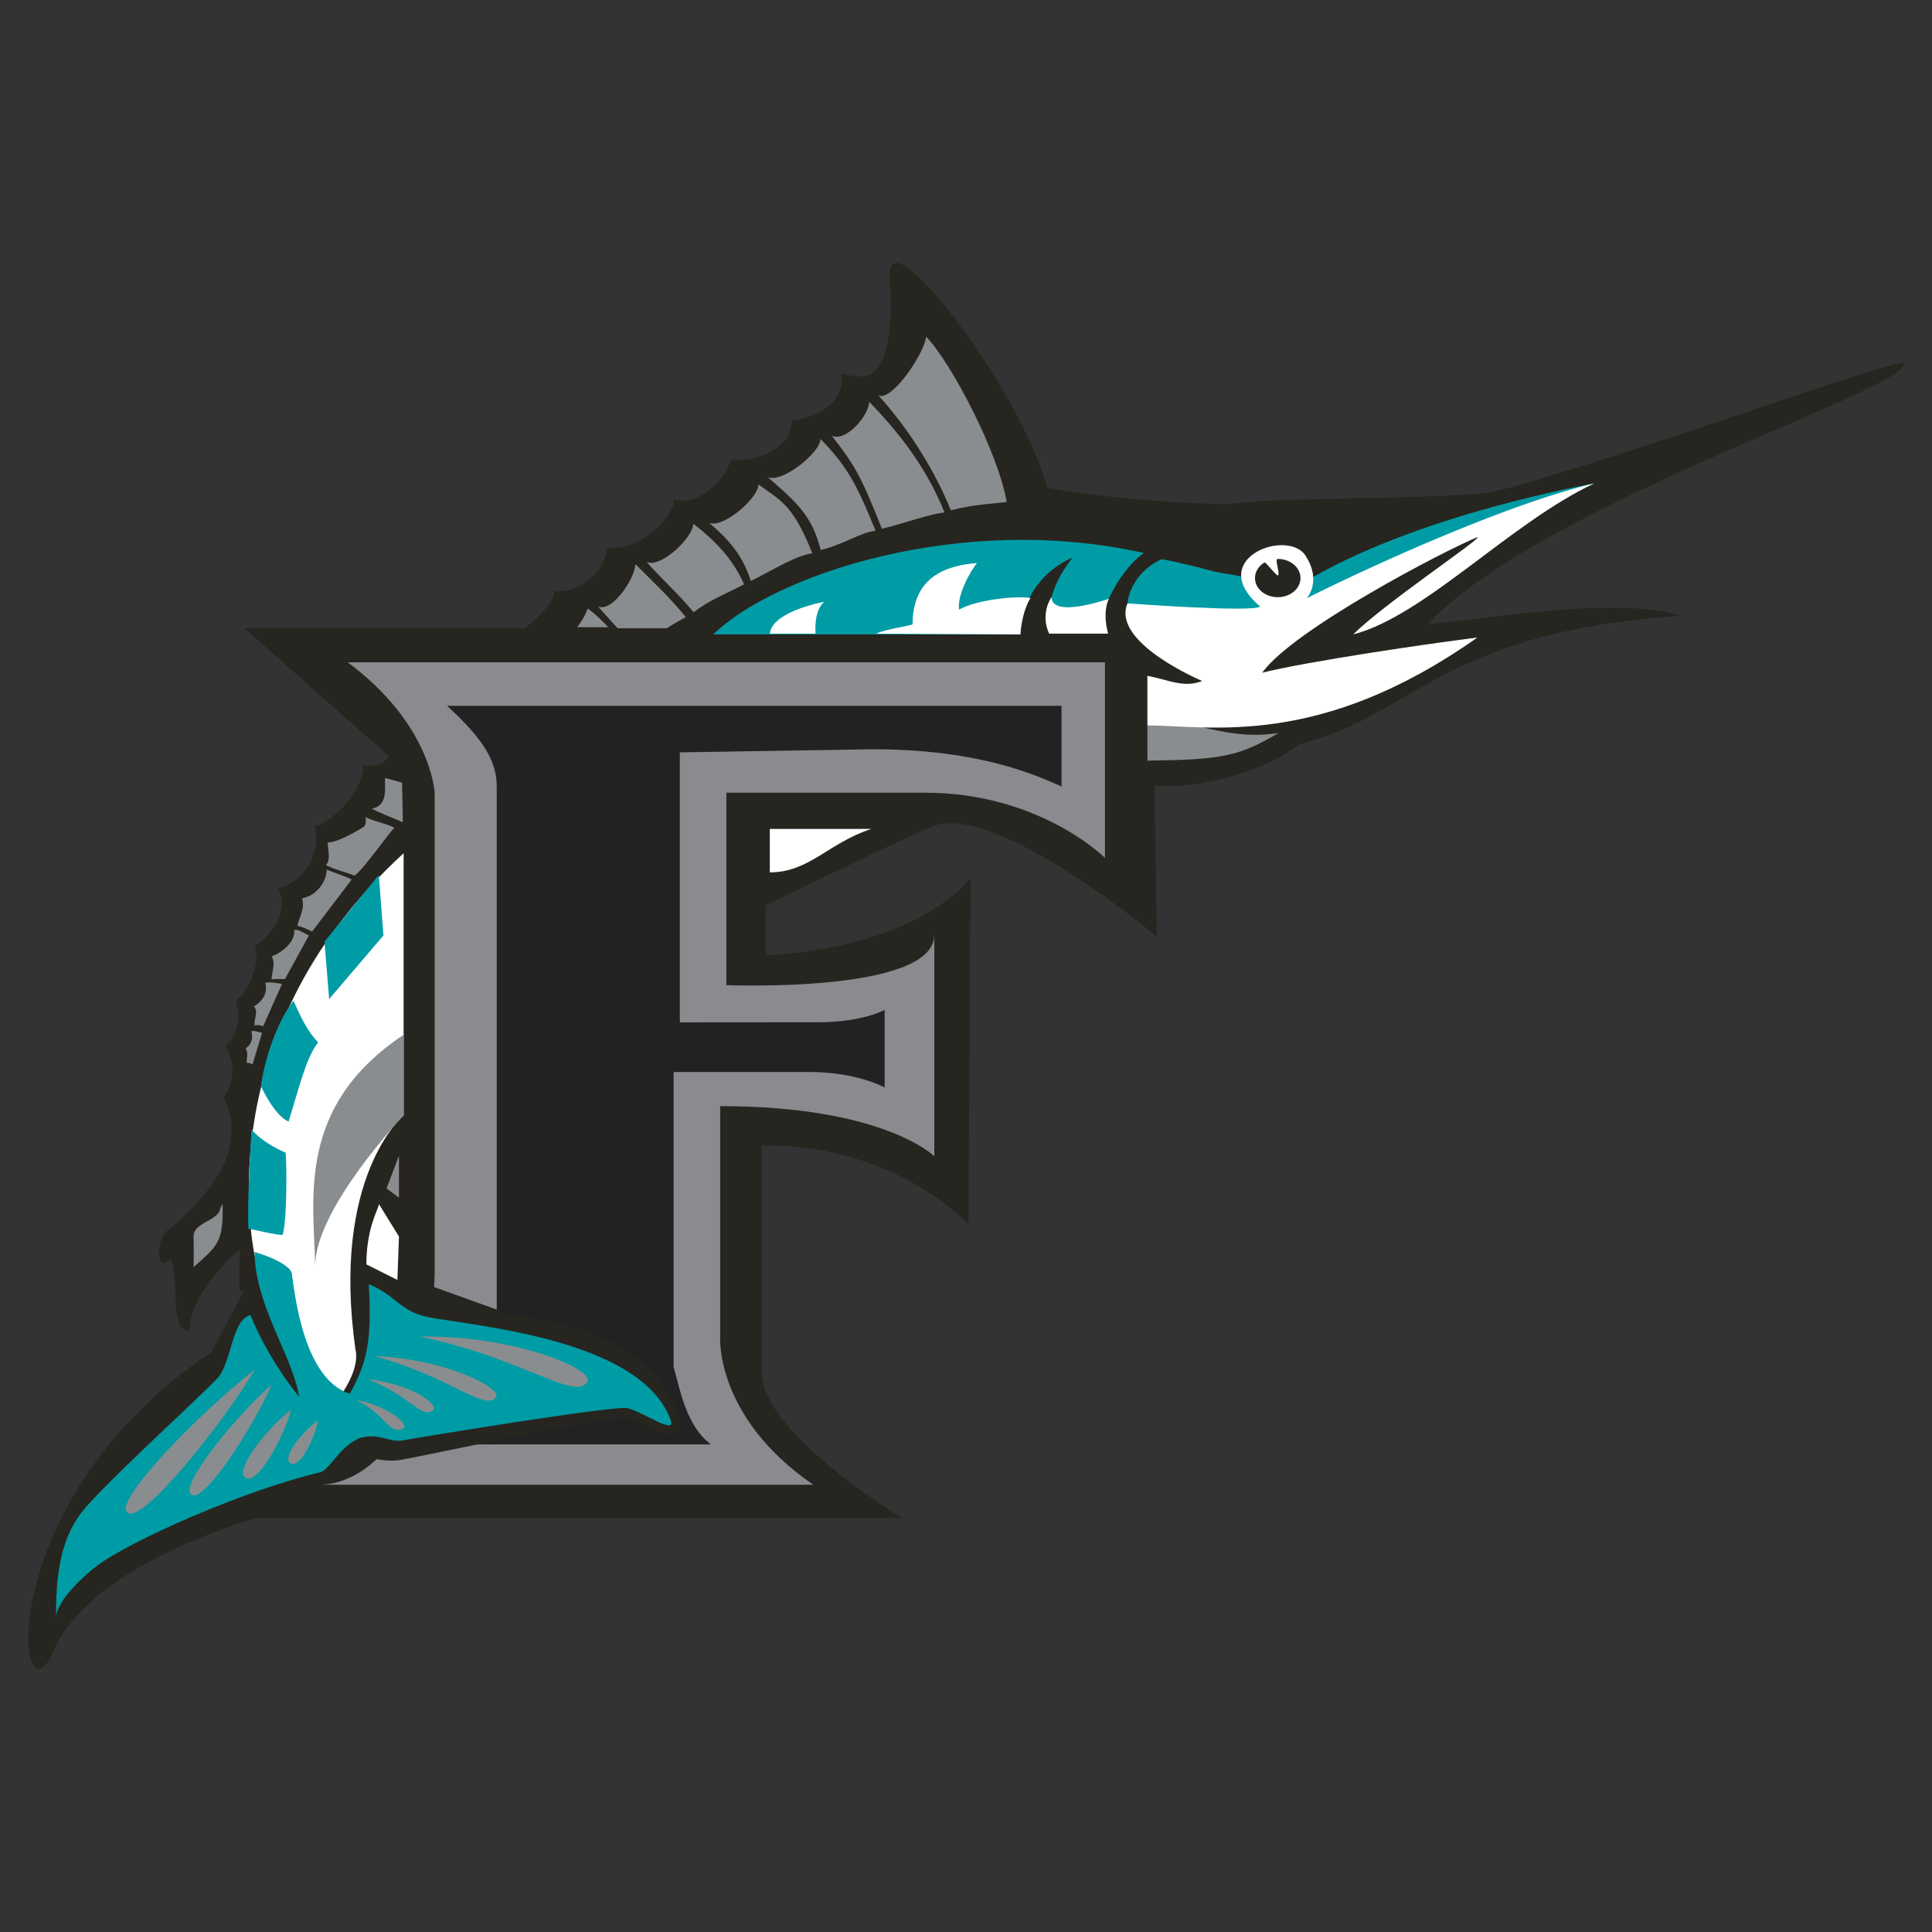 <svg xmlns="http://www.w3.org/2000/svg" viewBox="0 0 192.756 192.756"><rect x="0" y="0" width="192.756" height="192.756" fill="#333333" stroke="none"/><g fill-rule="evenodd" clip-rule="evenodd"><path fill="#fff" fill-opacity="0" d="M0 0h192.756v192.756H0V0z"/><path d="M90.015 151.438H25.613S9.1 155.979 5.384 164.649c-3.716 8.67-6.605-14.861 15.688-29.725l3.303-6.191c-.826 1.238-.413-4.129-.413-4.129s-5.057 4.18-5.057 8.205c-2.105 0-.929-4.955-1.858-7.277-1.394 1.703-1.754-1.754-.103-2.992s4.954-4.541 5.779-7.432c.826-2.889.104-4.334-.413-5.676 1.238-1.549 1.083-3.561.155-5.109 1.239-.928 1.548-2.631 1.083-4.488 1.393-1.084 2.477-4.026 1.858-5.419 2.322-1.548 3.406-4.334 2.271-5.728 3.612-1.084 4.231-4.645 3.715-6.193 2.219-.774 4.851-3.715 4.851-6.192 1.703.464 2.58-.826 2.58-.826L24.375 62.678h27.97s2.787-2.013 2.993-3.715c2.89.31 5.315-2.581 5.212-4.335 3.354.517 6.915-3.354 6.657-4.799 2.632.774 5.264-2.167 5.728-4.025 2.632.464 6.193-1.239 6.038-3.871 2.322-.154 5.418-1.703 4.954-4.644 1.703.155 5.538 2.479 4.851-9.702-.361-6.399 13.211 11.559 15.688 21.055 4.574.947 13.623 1.651 18.164 1.651 4.283-.721 22.078-.452 26.422-1.239 11.559-2.89 40.871-13.638 40.871-12.798.824 2.477-36.117 13.967-47.477 26.008 5.367-.413 18.99-2.89 25.184-.825-23.945 1.651-26.422 9.908-37.982 12.798-4.127 3.302-11.559 4.541-14.449 4.128l.207 15.068s-16.273-13.647-22.499-10.94c-4.748 2.064-16.513 7.844-16.513 7.844v4.954s13.829-.207 20.435-7.637l-.206 34.472s-7.431-8.051-20.642-7.846v22.707c.205 6.195 14.034 14.451 14.034 14.451z" fill="#27251f"/><path d="M34.696 66.084h75.548V85.59s-6.502-6.502-17.958-6.502H72.47v19.197s20.604.842 20.745-4.954v22.034s-4.954-5.004-21.364-5.004v22.912s-.619 8.049 9.289 14.861H31.91s10.837.619 11.456-21.055V79.088c-.001 0-.31-6.811-8.67-13.004z" fill="#8a8a8f"/><path d="M70.922 144.109H42.436s6.502-2.477 7.122-13.314V78.469c0-2.477-1.238-4.645-4.954-8.05h61.307v8.05c-3.406-1.548-8.98-3.716-18.888-3.716l-19.196.31V102l13.878-.01c4.335 0 6.557-1.229 6.557-1.229v7.74s-2.698-1.533-7.431-1.547H67.206v29.414c.62 2.169 1.239 5.884 3.716 7.741z" fill="#222223"/><path d="M19.312 126.424c2.378-2.131 2.998-2.439 2.895-6.324-.467.805-.083.725-.826 1.305-.79.615-2.167.928-2.064 2.064 0 0 .032 1.742-.005 2.955zM114.477 72.38c2.283 0 3.355-.285 5.572.207 2.004.444 4.541 1.032 7.525.539-3.994 2.341-5.564 2.66-13.098 2.764v-3.51h.001z" fill="#8a8d8f"/><path d="M112.516 60.82c-.23-1.352.824-3.922 3.402-5.036 1.551.289 3.82.855 4.75 1.114 2.033.565 3.545.292 5.16 1.652.498.418 1.037 1.263 1.316 1.878.605 1.333-9.217 1.341-11.74 1.218l-2.888-.826zM130.061 58.137c11.146-6.812 29.002-9.908 29.002-9.908S133.26 58.55 131.195 60.924c-2.064 2.373-1.134-2.787-1.134-2.787z" fill="#009ca6"/><path d="M112.488 60.201s12.617.929 13.236.31c-5.572-4.748 2.748-7.86 4.541-5.057 1.652 2.58.104 4.231.104 4.231 7.432-3.716 20.643-9.599 28.693-11.456-8.361 3.922-16.928 13.211-24.049 15.068 3.098-3.096 13.004-9.701 12.385-9.701-3.096 1.238-18.371 9.185-21.467 13.52 4.541-1.135 16.514-2.889 21.467-3.509-15.791 11.146-26.73 8.773-32.922 8.773v-4.955c2.166.413 3.611 1.239 5.469.517 0 0-9.107-3.818-7.457-7.741z" fill="#fff"/><path d="M129.75 57.673c0 1.054-1.016 1.909-2.27 1.909s-2.271-.855-2.271-1.909c0-.643.377-1.211.957-1.557.1-.06 1.201 1.345 1.314 1.299.301-.123-.357-1.651 0-1.651 1.254-.001 2.27.854 2.27 1.909z" fill="#27251f"/><path d="M94.866 50.913c2.476-.619 3.923-.62 5.574-.826-.826-4.851-5.47-13.83-8.051-16.513 0 1.342-3.302 6.502-4.747 5.883 2.27 2.476 5.263 6.605 7.224 11.456zM87.993 52.756c2.477-.619 4.589-1.427 6.24-1.633-1.947-4.855-4.94-8.364-7.52-11.047 0 1.341-2.271 4.025-3.716 3.406 2.58 3.302 3.034 4.423 4.996 9.274zM81.88 54.875c2.477-.619 3.819-1.714 5.47-1.92-1.947-4.854-2.908-6.48-5.488-9.163 0 1.341-3.819 4.438-5.264 3.819 2.993 2.579 4.439 3.921 5.282 7.264z" fill="#8a8d8f"/><path d="M74.904 57.964c1.942-.937 4.494-2.554 6.144-2.76-1.947-4.855-3.108-5.221-5.379-6.872 0 1.341-3.51 4.438-4.954 3.818 2.271 1.859 3.509 3.613 4.189 5.814zM69.208 61.094c1.508-1.203 3.27-1.868 5.027-2.792-.939-2.126-2.384-3.984-5.068-6.048 0 1.341-3.2 4.438-4.645 3.819 1.446 1.651 3.2 3.199 4.686 5.021zM66.534 62.678a26.875 26.875 0 0 1 1.888-1.105c-1.423-1.785-3.28-3.54-5.035-5.294 0 1.341-2.271 4.851-3.716 4.231.746.853 1.344 1.496 1.952 2.167h4.911v.001zM60.686 62.575c-.662-.702-1.401-1.414-2.046-1.857-.241.643-.623 1.282-1.048 1.857h3.094z" fill="#8a8d8f"/><path d="M22.098 134.273c-.312 1.053 11.067 12.436 17.861 11.385 1.722-.268 20.743-4.389 22.477-4.256.562.178 1.289.537 1.936.859 1.473.732 2.445 1.217 3.156.576.226-.203.557-.672.239-1.529-2.769-7.445-10.14-9.172-16.971-10.203l-7.741-2.787c-1.358-.261-20.435 4.203-20.957 5.955z" fill="#27251f"/><path d="M40.269 85.126v26.163s-7.276 6.037-4.8 23.377c.465 2.012-1.548 4.645-1.548 4.645-4.077.051-8.36-13.314-8.36-13.314s-5.728-22.14 14.708-40.871zM104.67 63.22h5.883c-.281-1.094-.412-2.394.078-3.483-1.725-.541-3.869-.619-5.729-.155 0 0-1.16 1.626-.232 3.638z" fill="#fff"/><path d="M71.154 63.297h30.653s-.154-5.264 5.186-7.663c-1.006 1.394-1.547 2.167-2.09 3.948.078 2.167 5.729.155 5.729.155s1.238-2.941 3.484-4.567c-18.424-4.103-36.924 2.245-42.962 8.127z" fill="#009ca6"/><path d="M76.804 63.22h4.567s-.232-2.245.852-3.174c0 0-5.186.929-5.419 3.174zM87.41 63.22l14.397.077s.078-2.09 1.006-3.638c-1.393-.232-5.34.155-7.121 1.161-.232-1.393 1.083-3.792 1.781-4.644-3.097.232-6.425 1.393-6.425 6.115-.62.232-2.632.465-3.638.929zM76.804 82.701v4.335c3.923 0 5.78-2.89 10.115-4.335H76.804z" fill="#fff"/><path d="M24.994 131.209c-1.929.482-1.859 4.805-3.349 6.354-2.143 2.227-11.602 10.816-13.578 13.422-2.187 2.883-2.481 6.697-2.478 10.361.097-1.709 2.883-4.238 4.129-5.16 3.361-2.492 14.449-7.432 22.189-9.289 1.021-.244 1.858-2.477 3.922-3.406 2.064-.619 3.003.504 4.438.207.752-.158 21.246-3.551 22.396-3.199 1.856.566 4.821 2.719 4.231 1.135-2.993-8.051-19.461-9.312-24.151-10.219-2.831-.547-3.261-2.219-5.944-3.281.268 5.346-.042 7.617-1.899 10.92-4.541-1.445-5.47-9.701-5.779-11.973-.106-.779-2.003-1.672-3.716-2.168 0 5.264 3.818 10.424 4.438 14.449-3.404-4.231-4.849-8.153-4.849-8.153z" fill="#009ca6"/><path d="M36.553 126.15l3.096 1.549.155-4.334s-2.01-3.246-2.012-3.252c.138.223-1.239 2.168-1.239 6.037z" fill="#fff"/><path fill="#8a8d8f" d="M39.804 119.494v-4.18l-1.238 3.252 1.238.928zM40.269 103.238v8.051s-8.825 9.289-8.825 15.018c-.154-6.813-1.858-15.946 8.825-23.069z"/><path fill="#009ca6" d="M32.373 93.95l.465 5.728 5.418-6.347-.464-6.038-5.419 6.657zM28.79 111.896c1.106-3.549 1.733-6.322 2.953-7.906-1.072-1.061-1.842-2.742-2.466-4.156-1.548 2.012-2.787 5.418-3.251 8.514 0 0 1.331 2.961 2.764 3.548zM25.097 112.684c.712.908 2.306 1.873 3.406 2.322.109 1.234.135 6.918-.31 8.205-.619 0-1.858-.311-3.406-.621-.155-2.477.31-9.906.31-9.906z"/><path d="M38.411 77.618c0 1.297.233 2.734-1.317 3.073.908.451 1.782.797 3.098 1.339l-.078-3.948-1.703-.464zM32.695 84.052c-.01.601.347 1.729-.167 2.235.51.41 2.721.911 2.787 1.084.511-.079 3.258-3.936 4.025-4.799-.929-.464-2.213-.662-2.891-1.068-.026-.032-.024-.034.006-.006.024.197.176.841-.289 1.074 0 0-2.471 1.542-3.471 1.48zM31.135 92.944s-1.018-.542-1.461-.556c.159-.924.789-1.688.462-2.759 1.375-.261 2.38-1.488 2.469-2.878.619.31 2.033.714 2.477 1.006l-3.947 5.187zM28.425 97.689s-.954-.033-1.328.02c.008-.771.434-1.479.014-2.3 1.122-.406 2.358-1.481 2.244-2.619.421-.128 1.057.367 1.471.542l-2.401 4.357zM26.258 102.387s-.534-.191-.852-.076c-.119-.633.43-1.307-.071-1.898.913-.551 1.409-1.41 1.124-2.32.346-.188 1.283.012 1.673.074l-1.874 4.22zM25.197 106.178s-.353-.18-.549-.109c-.112-.49.198-.975-.156-1.455.552-.371.818-.998.583-1.713.21-.123.821.084 1.074.154l-.952 3.123zM25.423 136.648c-5.456 4.25-14.071 13.053-12.729 14.252 1.461 1.305 9.744-9.17 12.729-14.252zM29.038 140.645c-2.406 1.891-5.695 6.018-4.556 6.783 1.24.832 3.911-4.24 4.556-6.783zM27.097 138.129c-3.688 3.305-9.228 10.105-8.02 10.986 1.315.959 6.372-7.095 8.02-10.986zM31.715 141.717c-1.579 1.135-3.619 3.711-2.745 4.273.95.614 2.477-2.619 2.745-4.273zM41.894 133.35c10.604 2.246 15.481 6.502 16.72 4.49.732-1.188-7.276-4.645-16.72-4.49zM37.384 135.301c7.724 2.135 11.001 5.566 12.098 4.086.647-.873-5.036-3.825-12.098-4.086zM36.706 137.607c4.283 1.684 5.329 3.982 6.48 3.105.681-.517-2.05-2.622-6.48-3.105zM35.506 139.637c3.203 1.691 3.22 3.418 4.62 2.945.828-.279-.796-2.074-4.62-2.945z" fill="#8a8d8f"/></g></svg>
